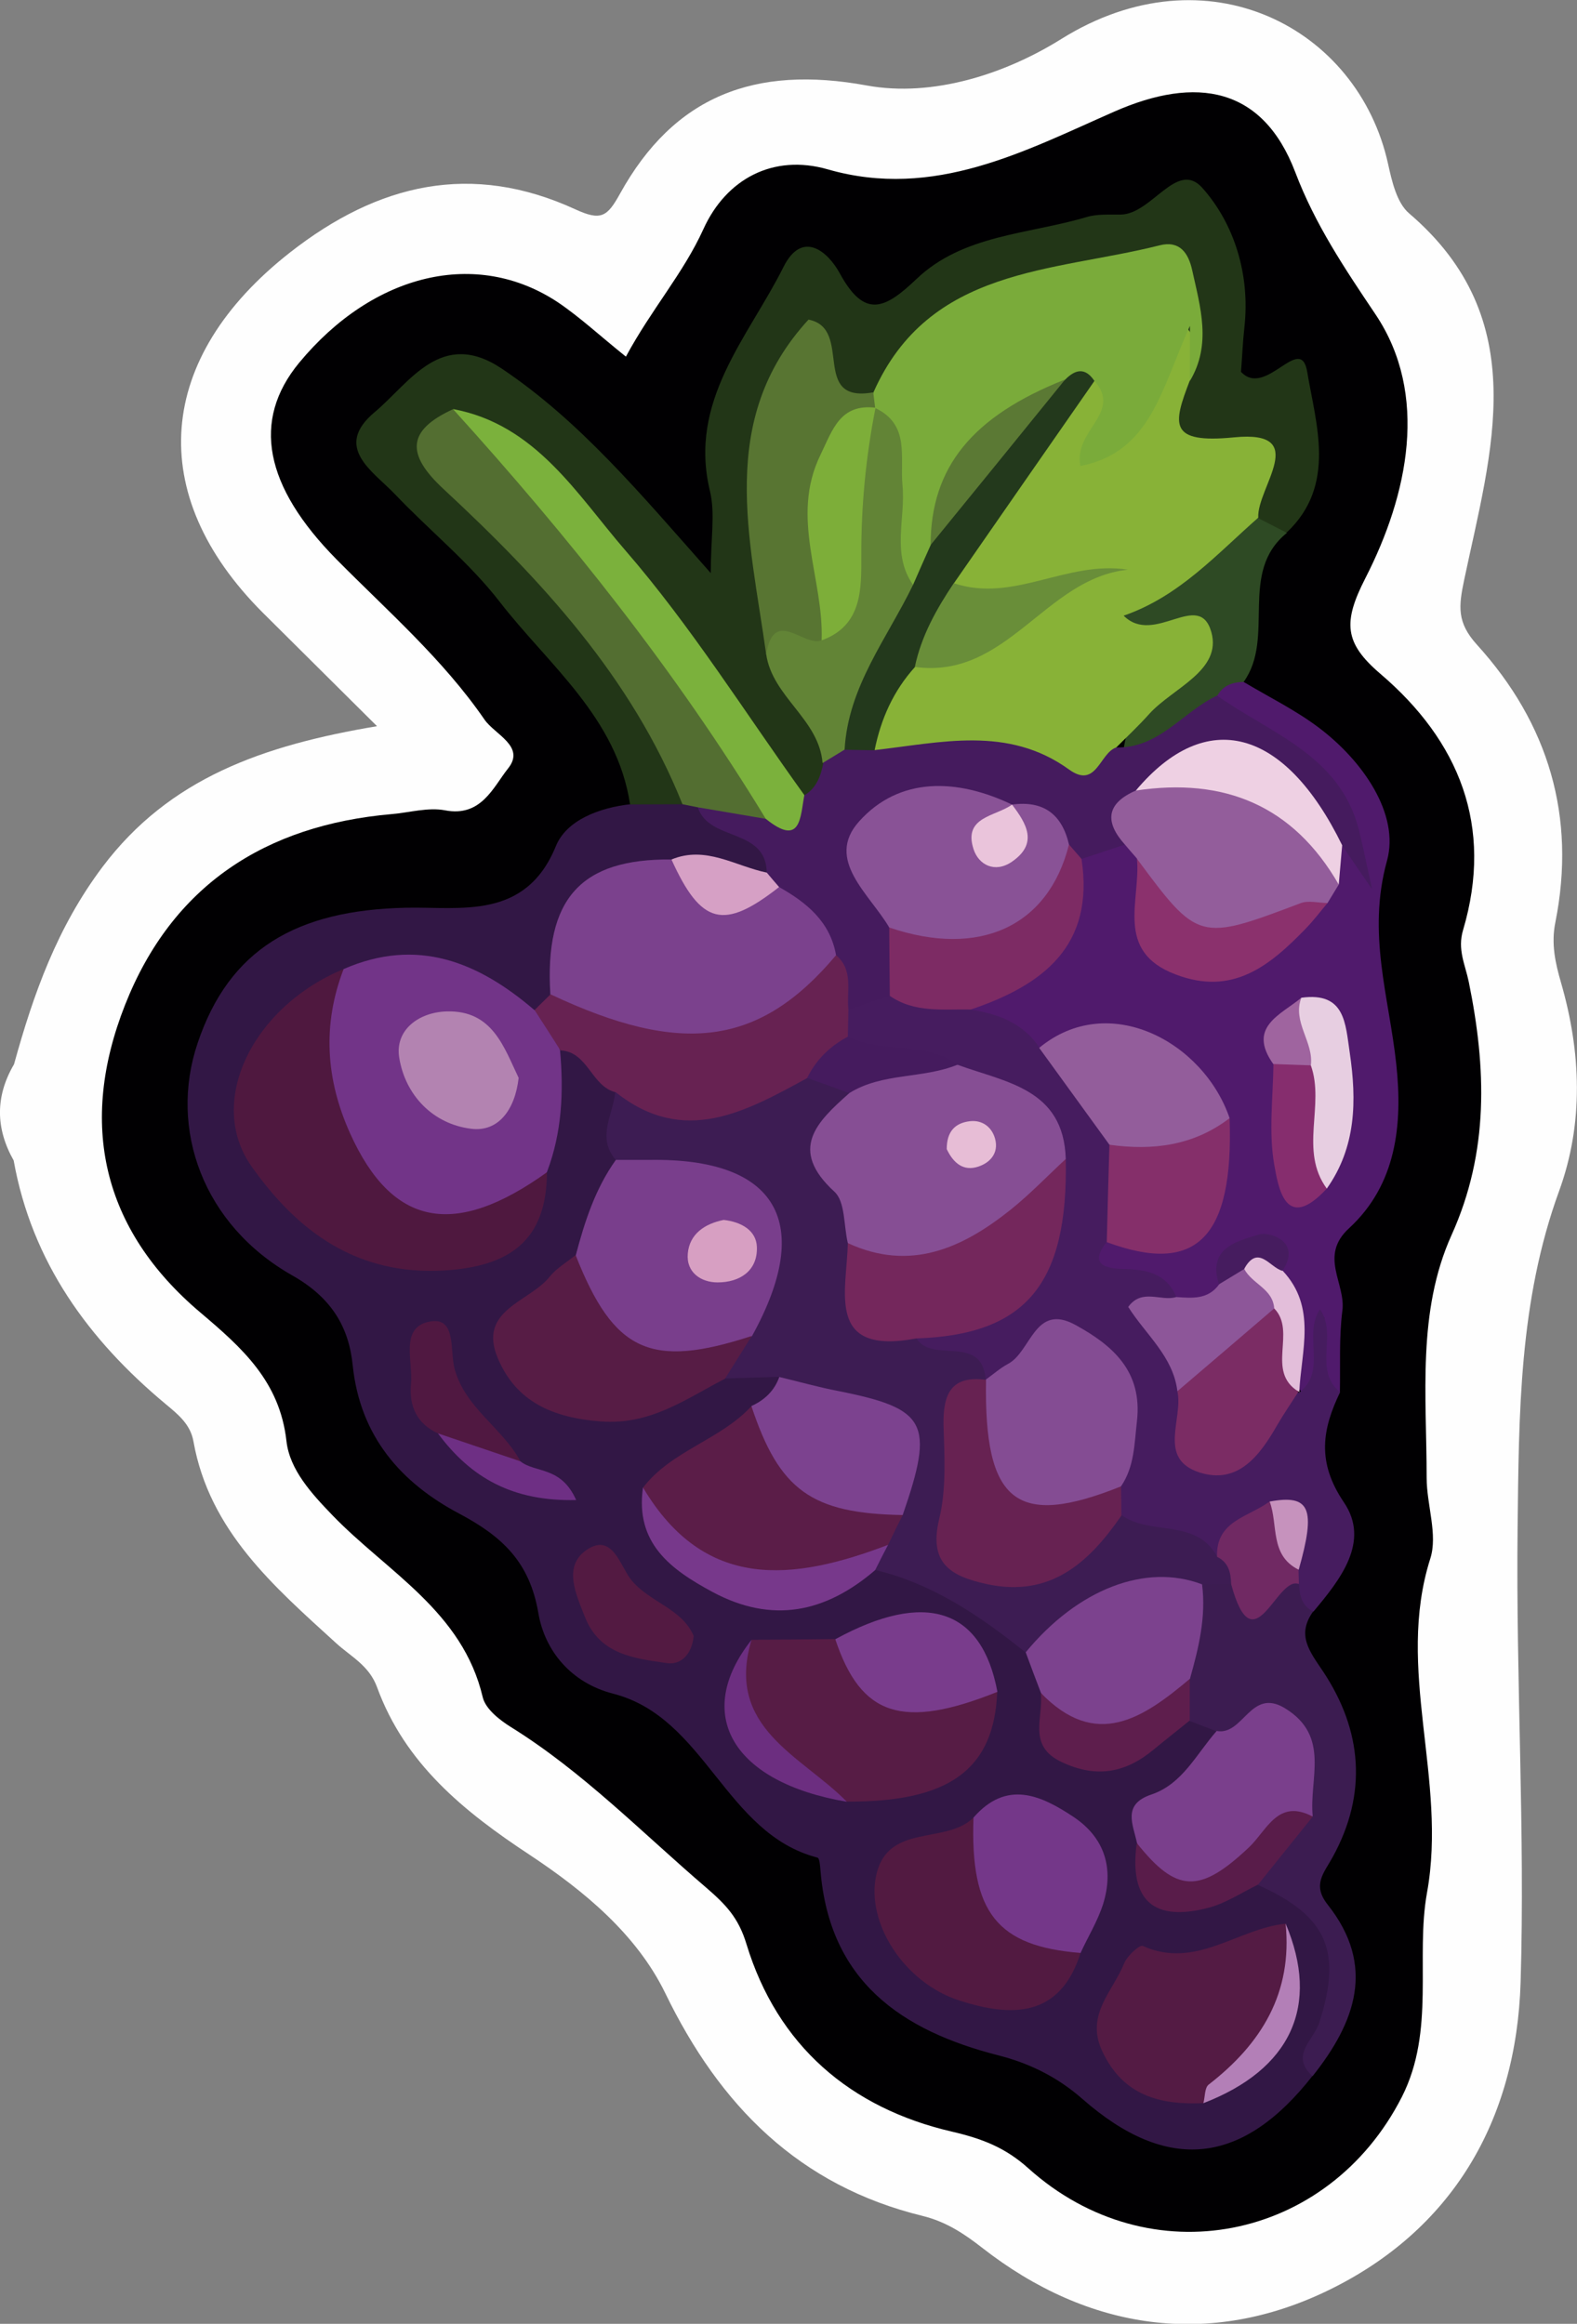 <?xml version="1.0" encoding="utf-8"?>
<!-- Generator: Adobe Illustrator 23.0.2, SVG Export Plug-In . SVG Version: 6.00 Build 0)  -->
<svg version="1.1" id="Camada_1" xmlns="http://www.w3.org/2000/svg" xmlns:xlink="http://www.w3.org/1999/xlink" x="0px" y="0px"
	 viewBox="0 0 83.07 122.37" style="enable-background:new 0 0 83.07 122.37;" xml:space="preserve">
<rect x="0" y="0" width="83.07" height="122.37" fill="#808080" stroke="none"/>
<style type="text/css">
	.st0{fill:#FEFEFE;}
	.st1{fill:#464646;}
	.st2{fill:#010002;}
	.st3{fill:#321745;}
	.st4{fill:#223617;}
	.st5{fill:#501A6C;}
	.st6{fill:#461C5F;}
	.st7{fill:#3C1C51;}
	.st8{fill:#2E4A24;}
	.st9{fill:#3D1C53;}
	.st10{fill:#451B5E;}
	.st11{fill:#723488;}
	.st12{fill:#7B418D;}
	.st13{fill:#4F183F;}
	.st14{fill:#793E8C;}
	.st15{fill:#536E31;}
	.st16{fill:#571C45;}
	.st17{fill:#672252;}
	.st18{fill:#541B44;}
	.st19{fill:#521A41;}
	.st20{fill:#5B1D48;}
	.st21{fill:#7C428E;}
	.st22{fill:#7A3F8C;}
	.st23{fill:#7C428F;}
	.st24{fill:#743789;}
	.st25{fill:#793C8C;}
	.st26{fill:#77388B;}
	.st27{fill:#531A42;}
	.st28{fill:#5E1E4D;}
	.st29{fill:#501841;}
	.st30{fill:#591C4A;}
	.st31{fill:#6C2E80;}
	.st32{fill:#D6A0C5;}
	.st33{fill:#B37FB7;}
	.st34{fill:#6E2F84;}
	.st35{fill:#88B237;}
	.st36{fill:#7AAB3A;}
	.st37{fill:#587532;}
	.st38{fill:#7BB13C;}
	.st39{fill:#628436;}
	.st40{fill:#935D9B;}
	.st41{fill:#7D2B64;}
	.st42{fill:#852F6A;}
	.st43{fill:#EED0E3;}
	.st44{fill:#8B316D;}
	.st45{fill:#8D5699;}
	.st46{fill:#E7CEE1;}
	.st47{fill:#862D6E;}
	.st48{fill:#E3BEDA;}
	.st49{fill:#9F649F;}
	.st50{fill:#864E94;}
	.st51{fill:#844C93;}
	.st52{fill:#74275C;}
	.st53{fill:#7B2C64;}
	.st54{fill:#702963;}
	.st55{fill:#C692BD;}
	.st56{fill:#895296;}
	.st57{fill:#23391C;}
	.st58{fill:#B383B1;}
	.st59{fill:#D79FC2;}
	.st60{fill:#698E39;}
	.st61{fill:#5B7934;}
	.st62{fill:#7DAE39;}
	.st63{fill:#E7BDD6;}
	.st64{fill:#EAC4DB;}
</style>
<g>
	<path class="st0" d="M0.74,56.04c1.02-3.7,2.27-7.21,4.66-10.39c3.52-4.67,8.44-6.4,14.46-7.41c-2.34-2.32-4.18-4.15-6.02-5.98
		c-6.25-6.25-5.62-13.43,1.43-18.96c4.67-3.66,9.58-4.78,15.03-2.28c1.35,0.62,1.68,0.41,2.36-0.82c2.85-5.15,7.1-6.78,12.99-5.7
		c3.49,0.64,7.32-0.61,10.26-2.45c7.65-4.77,15.63-0.61,17.21,6.59c0.2,0.91,0.46,2.04,1.1,2.59c6.57,5.61,4.33,12.55,2.91,19.29
		c-0.3,1.42-0.39,2.26,0.67,3.43c3.77,4.15,5.24,9.06,4.13,14.62c-0.23,1.13,0,2.15,0.3,3.18c1.06,3.67,1.2,7.39-0.1,10.96
		c-2.12,5.81-2.12,11.73-2.19,17.83c-0.09,7.95,0.4,15.89,0.16,23.83c-0.22,7.37-3.66,13.09-10.12,16.23
		c-6.24,3.03-12.63,2.15-18.25-2.24c-0.96-0.75-1.91-1.37-3.12-1.67c-6.52-1.59-10.69-5.8-13.57-11.74
		c-1.51-3.1-4.29-5.39-7.13-7.27c-3.49-2.3-6.58-4.81-8.05-8.84c-0.42-1.14-1.37-1.6-2.15-2.31c-3.28-2.99-6.68-5.91-7.52-10.63
		c-0.16-0.9-0.81-1.42-1.46-1.96c-4.07-3.39-7.05-7.48-8.01-12.83C-0.24,59.41-0.25,57.73,0.74,56.04z"/>
	<path class="st1" d="M0.73,61.1"/>
	<path class="st2" d="M32.97,18.78c1.36-2.52,3.02-4.38,4.08-6.71c1.2-2.65,3.68-3.98,6.56-3.15c5.61,1.61,10.41-0.99,15.08-3.04
		c4.34-1.91,7.83-1.3,9.54,3.19c1.04,2.74,2.59,5.05,4.23,7.49c2.82,4.21,1.72,9.48-0.54,13.89c-1.18,2.31-1.12,3.4,0.79,5.03
		c4.15,3.54,5.98,8.02,4.36,13.49c-0.31,1.03,0.11,1.82,0.3,2.74c0.92,4.51,1.08,8.93-0.91,13.33c-1.82,4.04-1.31,8.47-1.31,12.78
		c0,1.43,0.6,2.99,0.19,4.26c-1.85,5.83,0.91,11.61-0.17,17.58c-0.62,3.43,0.45,7.25-1.32,10.75c-3.88,7.63-13.3,9.5-19.68,3.77
		c-1.21-1.09-2.43-1.56-4.02-1.93c-5.36-1.24-9.2-4.53-10.83-9.88c-0.42-1.39-1.09-2.08-2.12-2.97c-3.38-2.89-6.49-6.1-10.31-8.47
		c-0.59-0.37-1.31-0.94-1.46-1.55c-1.06-4.53-5.03-6.6-7.91-9.58c-1.1-1.14-2.26-2.4-2.43-3.91c-0.35-3.14-2.32-4.9-4.53-6.77
		c-5.19-4.38-6.44-9.96-3.97-16.21c2.48-6.28,7.38-9.46,14.04-10.04c0.94-0.08,1.92-0.37,2.81-0.2c1.91,0.37,2.54-1.22,3.32-2.2
		c0.94-1.17-0.7-1.79-1.24-2.58c-2.19-3.18-5.1-5.71-7.79-8.43c-3.81-3.86-4.48-7.32-1.97-10.36c3.91-4.72,9.35-6.02,13.63-3.18
		C30.56,16.71,31.62,17.7,32.97,18.78z"/>
	<path class="st3" d="M69.14,109.31c-3.69,4.71-7.64,5.15-12.12,1.22c-1.31-1.15-2.77-1.87-4.4-2.29c-5.16-1.31-8.93-3.93-9.4-9.75
		c-0.02-0.24-0.05-0.65-0.16-0.67c-4.88-1.27-5.88-7.37-10.75-8.63c-2.23-0.57-3.61-2.26-3.95-4.24c-0.46-2.7-1.9-4.04-4.18-5.25
		c-3.04-1.61-5.21-4.05-5.6-7.8c-0.2-1.99-1.09-3.55-3.17-4.73c-4.71-2.66-6.53-7.71-5-12.24c1.66-4.94,5.2-7.01,10.99-7.13
		c2.85-0.06,6.28,0.67,7.88-3.24c0.56-1.38,2.3-2.03,3.93-2.21c0.75-0.69,1.64-0.86,2.62-0.74c0.37,0.05,0.73,0.16,1.08,0.3
		c1.13,0.66,2.32,1.27,3.32,2.12c0.83,0.71,1.75,1.6,0.02,2.42c-1.61,0.22-3.16-0.41-4.76-0.28c-4.33,0.33-4.86,0.88-6.09,6.38
		c-0.25,0.5-0.63,0.84-1.19,0.96c-3.17-1.12-6.14-3.35-9.8-1.74c-4.21,2.27-6.03,5.88-4.45,8.89c2.11,4.02,8.05,6.48,11.67,4.84
		c1.78-0.8,2.26-2.34,2.41-4.1c0.53-1.9,0.49-3.89,0.88-5.81c2.47-2.45,2.61,0.81,3.79,1.54c0.52,1.34,0.16,2.71,0.14,4.07
		c-0.4,1.84-1.21,3.52-1.98,5.21c-0.48,0.84-1.25,1.39-1.96,2.01c-0.89,0.77-1.98,1.49-1.5,2.91c0.46,1.35,1.61,1.95,2.91,2.32
		c2.9,0.83,5.25-0.73,7.73-1.74c1.15-0.08,2.42-0.95,3.35,0.48c0.15,1.01-0.46,1.62-1.14,2.2c-1.61,1.65-4.14,2.18-5.29,4.38
		c0.86,3.6,4.59,5.72,8,4.53c1.11-0.39,2.01-1.24,3.21-1.42c3.37,0.39,6.03,2.08,8.31,4.49c0.57,0.7,0.93,1.49,1.08,2.38
		c0.6,3.46,1.78,4.08,4.68,2.39c0.82-0.48,1.51-1.18,2.51-1.3c0.74,0.01,1.35,0.21,1.62,0.98c-0.13,1.97-1.36,3.23-3.01,3.88
		c-1.35,0.53-1.01,1.26-0.74,2.15c0.07,2.32,1.14,3.13,3.35,2.28c0.86-0.33,1.7-0.72,2.65-0.72c3.88,1.93,4.88,4.23,3.48,7.99
		C69.75,107.52,69.15,108.32,69.14,109.31z"/>
	<path class="st4" d="M35.95,42.35c-0.92,0-1.84,0.01-2.76,0.01c-0.69-4.57-4.27-7.32-6.86-10.66c-1.6-2.07-3.69-3.75-5.51-5.66
		c-1.17-1.23-3.3-2.48-1.08-4.34c1.85-1.55,3.5-4.42,6.69-2.29c4.1,2.75,7.24,6.51,11.01,10.77c0-1.85,0.24-3.14-0.04-4.31
		c-1.16-4.77,2.01-8.09,3.87-11.81c0.98-1.96,2.33-0.84,2.97,0.34c1.31,2.4,2.38,1.87,4.04,0.29c2.45-2.34,5.9-2.35,8.96-3.26
		c0.56-0.17,1.19-0.12,1.79-0.13c1.65-0.02,2.96-2.9,4.3-1.41c1.68,1.88,2.53,4.57,2.22,7.34c-0.09,0.81-0.12,1.63-0.18,2.35
		c1.31,1.41,3.14-2.09,3.49,0.01c0.45,2.72,1.56,5.95-1.07,8.44c-1.06,0.15-1.97,0.08-1.96-1.34c-0.16-1.08,0.97-2.65-1.38-2.84
		c-3.43-0.28-3.42-0.39-2.41-4.06c0.43-1.02,0.46-2.09,0.34-3.17c-0.22-1.9-1.15-2.63-3.15-2.39c-5.31,0.63-9.84,2.63-13.19,6.93
		c-2.01,0.77-2.46-1.23-3.89-2.51c-2.54,5.24-1.57,10.35-1.15,15.41c0.83,2.12,2.96,3.62,2.91,6.15c-0.09,0.74-0.32,1.39-1.08,1.7
		c-1.81,0.08-2.28-1.49-3.11-2.57c-3.9-5.1-7.43-10.5-12.29-14.8c-0.95-0.84-1.65-2.12-3.22-1.9c-1.97,1.58-0.16,2.52,0.71,3.37
		c3.29,3.27,6.58,6.54,8.95,10.56C34.9,38.33,36.59,39.95,35.95,42.35z"/>
	<path class="st5" d="M65.51,35.91c1.32,0.79,2.73,1.48,3.95,2.4c2.33,1.75,4.28,4.57,3.6,7.02c-1.06,3.84,0.11,7.16,0.49,10.71
		c0.34,3.16,0.02,6.33-2.49,8.64c-1.6,1.47-0.16,2.9-0.35,4.34c-0.18,1.41-0.1,2.86-0.13,4.3c-2.18-0.91-0.73-2.54-0.83-3.95
		c-0.87,1.23,0.71,3.11-1.07,4.02c-1.83-1.55-0.9-3.76-1.35-5.64c0.15-0.79,0.01-1.52-0.93-1.54c-1.3-0.02-1.71,1.11-2.21,2.06
		c-0.72,0.72-1.57,0.68-2.45,0.42c-1-0.57-2.13-0.78-3.18-1.21c-1.07-0.44-1.81-1.14-0.6-2.27c5.22-0.2,5.86-0.84,5.9-5.92
		c-1.89-4.11-3.79-4.89-9.05-3.69c-1.44-0.61-2.89-1.19-3.81-2.57c0.06-0.5,0.3-0.95,0.77-1.1c3.36-1.04,4.21-3.83,4.82-6.81
		c0.59-0.82,1.37-1.23,2.39-1.11c0.56,0.13,0.98,0.44,1.27,0.93c0.93,1.84-0.44,4.84,2.61,5.59c2.91,0.72,4.47-1.48,6.17-3.24
		c0.27-0.4,0.53-0.8,0.67-1.26c0.2-0.63,0.38-1.28,0.97-1.68c0.79-0.02,1,0.47,0.99,0.83c-1.26-2.22-2.52-4.73-5.24-6.12
		c-1.12-0.57-2.54-0.97-2.58-2.65C64.2,35.63,64.72,35.33,65.51,35.91z"/>
	<path class="st6" d="M58.3,65.4c-0.94,1.17-0.09,1.39,0.82,1.42c1.22,0.03,2.31,0.19,2.85,1.49c-0.11,0.56-1.65,0.35-0.8,1.41
		c0.83,1.04,1.41,2.17,1.59,3.49c0.29,1.08-0.44,2.64,1.05,3.13c1.39,0.45,2.05-0.88,2.82-1.76c0.4-0.45,0.8-0.88,1.34-1.16
		c0.16-0.03,0.32-0.07,0.48-0.1c1.48-1.16,0.17-3.02,1.08-4.37c0.95,1.33-0.38,3.19,1.06,4.36c-0.94,1.96-1.24,3.67,0.2,5.8
		c1.4,2.06-0.18,4.06-1.6,5.75c-1,0.28-1.13-0.48-1.36-1.12c-0.05-0.33-0.06-0.66-0.03-0.99c-0.13-0.95,1.25-2.35-0.82-2.71
		c-1.33,0.34-1.88,1.8-3.18,2.15c-1.66-0.73-3.69-0.64-4.99-2.2c-0.25-0.46-0.35-0.96-0.34-1.48c0.06-0.95,0.38-1.87,0.44-2.83
		c0.12-1.75-0.09-3.33-1.7-4.43c-1.73-1.18-2.58,0.43-3.73,1.1c-0.53,0.31-1.07,0.52-1.7,0.37c-1.09-0.93-3.34-0.1-3.57-2.34
		c4.44-1.32,7.41-3.82,7.07-8.92c-0.08-3.41-2.99-3.75-5.23-4.82c-1.82-0.66-4.03-0.19-5.51-1.85c-0.3-0.53-0.33-1.09-0.13-1.66
		c0.55-0.94,1.42-1.3,2.46-1.3c1.49,0.24,3.07,0.22,4.3,1.34c1.45,0.23,2.75,0.73,3.6,2.02c2.24,1.4,4.05,3.12,4.47,5.91
		C59.27,62.61,59.61,64.18,58.3,65.4z"/>
	<path class="st7" d="M68.43,83.42c0.02,0.6,0.15,1.14,0.74,1.44c-0.88,1.23-0.2,2.08,0.52,3.15c2.07,3.11,2.35,6.44,0.51,9.78
		c-0.47,0.86-1.09,1.46-0.26,2.51c2.55,3.22,1.46,6.19-0.8,9.03c-1.21-1.1,0.07-1.92,0.35-2.81c1.22-3.77,0.43-5.62-3.22-7.26
		c-0.51-1.91,1.74-2.56,1.89-4.17c0.08-3.87,0.08-3.87-4.07-3.92c-0.48-0.18-0.95-0.37-1.43-0.55c-0.61-0.58-0.79-1.32-0.79-2.12
		c0.22-1.67,0.43-3.35,1.15-4.91c0.36-0.46,0.84-0.6,1.4-0.55C65.64,84.33,67.1,83.15,68.43,83.42z"/>
	<path class="st8" d="M65.51,35.91c-0.58,0.01-1.09,0.18-1.39,0.73c-1.07,1.97-2.47,3.42-4.98,3.05c0.32-1.8,0.32-1.8,3.13-5.34
		c-0.5-1.1-1.69-0.47-2.45-0.87c-0.81-0.43-1.18-1.23-0.46-1.64c2.41-1.38,3.81-4.29,6.93-4.55c0.5,0.26,1,0.51,1.5,0.77
		C65.21,30.14,67.2,33.56,65.51,35.91z"/>
	<path class="st9" d="M64.85,83.41c-0.51,0.01-1.03,0.02-1.54,0.02c-3.65-0.24-6.1,2.63-9.29,3.58c-2.39-1.91-4.89-3.62-7.93-4.34
		c-0.38-0.67-0.08-1.28,0.13-1.91c0.24-0.61,0.5-1.21,0.69-1.84c0.96-2.94,0.34-4.81-3.16-4.97c-1.05-0.05-2.06-0.5-2.71-1.45
		c-0.95,0.03-1.91,0.06-2.86,0.09c-0.48-1.18,0.47-1.96,0.8-2.92c2.3-5.45,1.52-6.85-4.33-7.72c-0.82-0.12-1.66-0.16-2.23-0.89
		c-1-1.18-0.12-2.37-0.01-3.56c3.38,0.66,6.63,0.29,9.75-1.19c0.95,0.39,2.34-0.24,2.85,1.2c-2.61,2.86,0.65,5.34,0.52,8.04
		c-0.65,2.5,0.4,4.05,2.73,4.9c0.82,1.4,3.43-0.24,3.66,2.16c-0.08,0.15-0.16,0.29-0.24,0.44c-1.9,2.42-1.11,5.27-1.03,7.9
		c0.05,1.62,3.19,1.96,5.26,0.81c1.09-0.61,1.51-2.27,3.15-1.99c1.51,1.12,3.91,0.16,5.04,2.17C65.38,81.93,65.21,82.62,64.85,83.41
		z"/>
	<path class="st10" d="M58.8,39.36c2.27,0.05,3.51-1.89,5.31-2.73c2.81,1.99,6.42,3.12,7.45,6.99c0.2,0.77,0.35,1.55,0.72,3.21
		c-0.88-1.28-1.24-1.8-1.59-2.32c-0.95-0.12-1.32-0.91-1.82-1.56c-2.79-3.61-4.61-3.85-8.34-1.15c-0.88,0.68-0.97,1.73-1.28,2.68
		c-0.76,0.25-1.52,0.5-2.28,0.75c-0.51-0.04-0.89-0.3-1.23-0.66c-0.59-0.77-1.32-1.34-2.28-1.56c-0.31-0.08-0.62-0.17-0.92-0.27
		c-0.59-0.12-1.18-0.19-1.78-0.2c-4.87-0.05-5.63,1.08-3.61,5.38c0.2,0.44,0.36,0.88,0.46,1.36c0.13,1.15,0.17,2.27-0.74,3.16
		c-0.73,0.24-1.46,0.48-2.18,0.73c-0.83-0.63-0.83-1.65-1.21-2.5c-0.52-1.5-1.69-2.48-2.84-3.48c-0.31-0.37-0.59-0.74-0.25-1.24
		c-0.04-2.38-3.06-1.62-3.63-3.44c1-1.13,2.1-0.29,3.16-0.15c0.91,0.3,1.7-0.07,2.47-0.49c0.63-0.39,0.85-1.02,0.98-1.7
		c0.3-0.67,0.74-1.19,1.5-1.35c0.5-0.14,1.02-0.2,1.54-0.23C50.63,37.07,54.65,39.27,58.8,39.36z"/>
	<path class="st11" d="M18.1,51.03c3.87-1.69,7.09-0.38,10.05,2.16c1.08,0.31,1.04,1.33,1.35,2.12c0.2,2.19,0.1,4.34-0.69,6.41
		c-2.72,3.99-6.56,4.24-9.69,0.63C16.05,58.82,15.64,54.25,18.1,51.03z"/>
	<path class="st12" d="M41.04,46.71c1.45,0.82,2.69,1.82,3,3.59c-1.14,3.48-6.28,6-10.44,4.92c-1.76-0.46-3.79-0.76-4.61-2.86
		c-0.31-5.03,1.6-7.15,6.37-7.1C36.95,46.98,38.8,47.59,41.04,46.71z"/>
	<path class="st13" d="M18.1,51.03c-1.13,2.94-0.94,5.82,0.35,8.67c2.21,4.88,5.48,5.53,10.36,2.03c-0.01,3.6-1.97,4.96-5.39,5.17
		c-4.61,0.28-7.75-2.05-10.17-5.48C10.85,58.03,13.3,53.02,18.1,51.03z"/>
	<path class="st14" d="M32.44,61.08c0.59,0,1.19,0,1.78,0c6.72-0.11,8.7,3.3,5.39,9.28c-1.95,1.9-4.14,2.14-6.55,1
		c-2.25-1.07-2.94-2.93-2.73-5.26C30.8,64.32,31.36,62.59,32.44,61.08z"/>
	<path class="st15" d="M40.34,43.12c-1.2-0.2-2.39-0.41-3.59-0.61c-0.27-0.05-0.53-0.11-0.8-0.16c-2.68-6.69-7.44-11.82-12.6-16.61
		c-1.95-1.81-1.93-3.07,0.51-4.19c4.88,3.37,8.18,8.2,11.67,12.82c1.43,1.89,2.45,4.06,4.04,5.85
		C40.27,40.99,40.91,41.94,40.34,43.12z"/>
	<path class="st16" d="M39.59,86.35c1.47-0.01,2.94-0.02,4.4-0.04c2.05,3.39,5.52,2.4,8.54,2.77c-0.16,4.1-2.52,5.82-7.93,5.79
		c-0.78-0.53-1.68-0.83-2.49-1.31C38.75,91.59,38.33,90.41,39.59,86.35z"/>
	<path class="st17" d="M29,52.36c6.94,3.27,11.03,2.71,15.04-2.06c0.94,0.79,0.54,1.89,0.65,2.87c-0.01,0.48-0.02,0.95-0.03,1.43
		c-0.18,1.25-1.16,1.71-2.14,2.17c-3.25,1.77-6.49,3.6-10.08,0.75c-1.3-0.31-1.45-2.13-2.92-2.21c-0.45-0.71-0.9-1.41-1.36-2.12
		C28.43,52.91,28.72,52.64,29,52.36z"/>
	<path class="st18" d="M63.39,110.75c-2.3,0.1-4.24-0.4-5.33-2.74c-0.9-1.92,0.57-3.15,1.16-4.63c0.16-0.39,0.81-0.99,0.98-0.91
		c2.78,1.26,5-0.92,7.52-1.17C69.07,105.73,66.44,108.34,63.39,110.75z"/>
	<path class="st16" d="M30.32,66.09c2.01,5.1,3.95,6,9.28,4.26c-0.47,0.75-0.94,1.5-1.41,2.25c-2.07,1.07-3.93,2.46-6.57,2.25
		c-2.51-0.2-4.42-1.03-5.39-3.31c-1.1-2.58,1.68-2.97,2.74-4.33C29.33,66.77,29.87,66.46,30.32,66.09z"/>
	<path class="st19" d="M56.92,102.84c-1.09,3.45-3.68,3.37-6.37,2.51c-2.91-0.93-4.93-4.07-4.4-6.58c0.6-2.8,3.67-1.61,5.13-3.06
		C52.1,98.92,53.7,101.52,56.92,102.84z"/>
	<path class="st20" d="M47.55,79.78c-0.26,0.52-0.52,1.04-0.77,1.57c-2.17,1.55-4.5,2.64-7.26,2.15c-2.96-0.52-4.79-2.32-5.65-5.16
		c1.5-1.96,4.07-2.51,5.71-4.29C41.6,76.84,44.22,78.81,47.55,79.78z"/>
	<path class="st21" d="M54.03,87.01c2.74-3.33,6.32-4.71,9.29-3.58c0.22,1.72-0.18,3.35-0.64,4.98c-2.65,4.01-5.91,4.31-7.85,0.73
		C54.56,88.43,54.29,87.72,54.03,87.01z"/>
	<path class="st22" d="M64.09,91.15c1.41,0.26,1.78-2.3,3.59-1.2c2.43,1.48,1.26,3.73,1.47,5.7c-1.66-0.24-2.06,1.26-2.89,2.14
		c-2.74,2.88-4.94,2.63-6.37-0.75c-0.21-0.98-0.78-2.02,0.75-2.54C62.29,93.95,63.02,92.36,64.09,91.15z"/>
	<path class="st23" d="M47.55,79.78c-4.8-0.08-6.5-1.3-7.97-5.74c0.69-0.31,1.21-0.8,1.47-1.53c1.04,0.25,2.07,0.54,3.11,0.74
		C48.83,74.18,49.23,74.93,47.55,79.78z"/>
	<path class="st24" d="M56.92,102.84c-4.4-0.35-5.82-2.13-5.64-7.13c1.74-1.99,3.53-1.19,5.26-0.04c1.67,1.11,2.15,2.74,1.56,4.62
		C57.81,101.18,57.31,101.99,56.92,102.84z"/>
	<path class="st25" d="M52.54,89.09c-4.99,2-7.19,1.29-8.54-2.77C48.74,83.73,51.72,84.7,52.54,89.09z"/>
	<path class="st26" d="M33.87,78.33c3.26,5.48,7.92,4.92,12.91,3.02c-0.23,0.44-0.46,0.88-0.68,1.33c-2.61,2.24-5.42,2.84-8.57,1.15
		C35.32,82.64,33.45,81.26,33.87,78.33z"/>
	<path class="st27" d="M36.54,86.15c-0.09,0.95-0.66,1.53-1.39,1.43c-1.73-0.25-3.57-0.44-4.35-2.46c-0.48-1.22-1.16-2.68,0.14-3.53
		c1.32-0.86,1.73,0.86,2.29,1.58C34.18,84.37,35.93,84.69,36.54,86.15z"/>
	<path class="st28" d="M54.82,89.14c2.92,3.03,5.4,1.33,7.85-0.73c0,0.73,0,1.46,0,2.19c-0.63,0.51-1.27,1.01-1.9,1.53
		c-1.48,1.23-3.02,1.52-4.84,0.66C54.08,91.93,54.99,90.41,54.82,89.14z"/>
	<path class="st29" d="M23.07,75.48c-1.12-0.51-1.53-1.45-1.42-2.6c0.12-1.2-0.63-3.05,1.06-3.3c1.34-0.2,0.98,1.58,1.24,2.52
		c0.57,2.05,2.51,3.09,3.46,4.84C25.47,77.91,24.46,76.13,23.07,75.48z"/>
	<path class="st30" d="M59.88,97.05c2.1,2.64,3.32,2.68,5.93,0.21c0.93-0.89,1.51-2.57,3.34-1.6c-0.96,1.19-1.92,2.39-2.88,3.58
		c-0.84,0.41-1.65,0.95-2.54,1.2C60.8,101.24,59.46,100.11,59.88,97.05z"/>
	<path class="st31" d="M39.59,86.35c-1.41,4.65,2.64,6.1,5.02,8.53C38.59,93.86,36.48,90.28,39.59,86.35z"/>
	<path class="st32" d="M41.04,46.71c-2.92,2.29-4.11,1.99-5.67-1.45c1.81-0.75,3.36,0.35,5.02,0.69
		C40.6,46.2,40.82,46.46,41.04,46.71z"/>
	<path class="st33" d="M63.39,110.75c0.09-0.33,0.06-0.81,0.28-0.98c2.78-2.15,4.42-4.83,4.05-8.48
		C69.55,105.61,68.01,108.97,63.39,110.75z"/>
	<path class="st34" d="M23.07,75.48c1.45,0.49,2.89,0.98,4.34,1.47c0.79,0.63,2.14,0.24,2.94,2.04
		C27.02,79.07,24.81,77.83,23.07,75.48z"/>
	<path class="st35" d="M58.8,39.36c-0.88,0.29-1.04,2.21-2.49,1.16c-3.23-2.33-6.76-1.41-10.25-1.02c-0.88-2.17,0.35-3.52,1.83-4.79
		c3.51,0.12,5.2-3.9,8.68-3.86c-2.19-0.28-4.35,2.28-6.56,0.07c0.99-4.75,4.31-7.9,7.59-11.07c2.18,0.53,0.55,2.04,0.78,3.07
		c1.97-1.44,2.2-4.03,3.8-6.01c1.14,1.05,0.99,2.06,0.49,3.14c-0.89,2.31-1.12,3.32,2.34,2.98c4.07-0.4,1.18,2.66,1.27,4.23
		c-2.2,1.93-4.16,4.15-7.09,5.16c1.61,1.62,3.98-1.41,4.62,0.87c0.56,2.02-2.01,2.93-3.25,4.28C60,38.2,59.39,38.77,58.8,39.36z"/>
	<path class="st36" d="M62.68,20.06c0-0.7,0-1.4,0-2.9c-1.53,3.39-2.07,6.65-5.77,7.38c-0.37-1.91,2.23-2.78,0.74-4.49
		c-0.67-0.01-1.15,0.44-1.7,0.71c-3.33,1.86-6.29,3.99-6.24,8.38c-0.26,0.93-0.67,1.73-1.76,1.89c-1.56-0.84-1.25-2.37-1.34-3.72
		c-0.12-1.85,0.14-3.75-0.72-5.51c-0.08-0.39-0.04-0.77,0.12-1.14c2.94-6.62,9.45-6.32,15.07-7.74c1.06-0.27,1.52,0.4,1.72,1.31
		C63.23,16.18,63.83,18.14,62.68,20.06z"/>
	<path class="st37" d="M46,20.66c0.03,0.27,0.07,0.54,0.1,0.82c-0.08,0.15-0.17,0.3-0.25,0.45c-2.11,1.97-2.58,4.47-2.21,7.19
		c0.19,1.41,0.69,2.8,0.11,4.22c-0.82,1.3-2.24,0.81-3.39,1.12c-0.85-6.12-2.61-12.37,2.23-17.63C44.98,17.3,42.65,21.26,46,20.66z"
		/>
	<path class="st38" d="M40.34,43.12c-4.73-7.77-10.38-14.85-16.48-21.58c4.37,0.81,6.54,4.51,9.07,7.43
		c3.48,4.01,6.32,8.57,9.44,12.9C42.15,43.03,42.2,44.62,40.34,43.12z"/>
	<path class="st39" d="M40.36,34.45c0.41-2.5,1.98-0.36,2.92-0.73c1.33-2.03,1-4.35,1.12-6.59c0.11-2.04,0.12-4.08,1.71-5.66
		c0,0-0.02,0.01-0.02,0.01c1.86,0.87,1.31,2.58,1.45,4.08c0.17,1.75-0.59,3.59,0.55,5.23c0.08,3.43-2.22,5.87-3.61,8.69
		c-0.38,0.23-0.76,0.47-1.15,0.7C43.14,37.86,40.69,36.71,40.36,34.45z"/>
	<path class="st40" d="M59.26,44.48c-1.08-1.2-0.99-2.17,0.57-2.85c5.09-2.02,8.79-0.31,10.69,4.95c-0.2,0.32-0.39,0.65-0.59,0.97
		c-0.45,0.16-0.9,0.33-1.3,0.59c-4.6,2.97-6.93,2.2-8.74-2.93C59.68,44.97,59.47,44.73,59.26,44.48z"/>
	<path class="st40" d="M58.44,60.28c-1.23-1.7-2.47-3.4-3.7-5.1c3.65-3.02,8.66-0.32,10.03,3.7C63.13,61.5,61.02,61.97,58.44,60.28z
		"/>
	<path class="st41" d="M46.87,52.44c-0.01-1.2-0.02-2.4-0.03-3.6c3.81-0.04,7.23-0.93,9.47-4.37c0.22,0.25,0.44,0.51,0.66,0.76
		c0.7,4.59-2.04,6.65-5.83,7.93C49.68,53.13,48.18,53.35,46.87,52.44z"/>
	<path class="st42" d="M58.44,60.28c2.28,0.32,4.44,0.05,6.33-1.4c0.22,6.3-1.74,8.28-6.47,6.53C58.34,63.7,58.39,61.99,58.44,60.28
		z"/>
	<path class="st43" d="M70.52,46.58c-2.4-4.17-6.04-5.65-10.69-4.95c3.7-4.41,7.84-3.31,10.87,2.88
		C70.64,45.2,70.58,45.89,70.52,46.58z"/>
	<path class="st44" d="M59.89,45.22c3.22,4.35,3.28,4.36,8.62,2.34c0.42-0.16,0.95-0.01,1.42-0.01c-0.38,0.45-0.74,0.93-1.15,1.35
		c-1.88,1.94-3.84,3.57-6.86,2.41C58.69,50.09,60.1,47.4,59.89,45.22z"/>
	<path class="st45" d="M62.02,73.26c-0.22-1.83-1.66-2.97-2.59-4.44c0.73-1,1.73-0.27,2.53-0.52c0.84,0.06,1.68,0.14,2.26-0.67
		c0.25-0.74,0.72-1.16,1.55-1.03c1.1,0.4,1.86,1.02,1.59,2.35C65.89,70.76,64.9,73.19,62.02,73.26z"/>
	<path class="st46" d="M68.55,52.54c2.32-0.32,2.32,1.37,2.55,2.9c0.37,2.52,0.34,4.96-1.21,7.15c-2.86-1.34-1.31-3.97-1.76-6.01
		C68.17,55.23,67.49,53.79,68.55,52.54z"/>
	<path class="st47" d="M69.05,56.1c0.75,2.1-0.63,4.48,0.84,6.49c-2.17,2.34-2.55-0.03-2.77-1.27c-0.3-1.72-0.06-3.53-0.04-5.3
		C67.75,55.45,68.41,55.46,69.05,56.1z"/>
	<path class="st48" d="M67.12,68.9c-0.07-1.04-1.17-1.29-1.58-2.08c0.69-1.45,0.89-1.45,2.02,0.09c1.82,1.93,0.98,4.22,0.88,6.4
		c0,0-0.04-0.04-0.04-0.04C66,72.4,66.93,70.54,67.12,68.9z"/>
	<path class="st49" d="M69.05,56.1c-0.66-0.02-1.32-0.05-1.98-0.07c-1.38-1.95,0.38-2.58,1.48-3.49
		C68.06,53.82,69.21,54.87,69.05,56.1z"/>
	<path class="st6" d="M67.55,66.92c-0.67-0.18-1.28-1.43-2.02-0.09c-0.44,0.27-0.88,0.53-1.32,0.8c-0.64-1.94,1.03-2.29,2.13-2.63
		C66.83,64.85,68.61,65.35,67.55,66.92z"/>
	<path class="st50" d="M44.66,65.46c-0.22-0.92-0.13-2.17-0.7-2.7c-2.45-2.24-0.93-3.68,0.77-5.19c1.43-2.32,3.67-1.54,5.71-1.5
		c2.53,0.93,5.59,1.25,5.7,4.96c-1.2,2.95-3.55,4.63-6.44,5.57C47.88,67.19,45.97,67.46,44.66,65.46z"/>
	<path class="st51" d="M51.94,72.64c0.39-0.28,0.75-0.6,1.16-0.82c1.22-0.64,1.4-3.23,3.55-2.05c1.95,1.07,3.54,2.43,3.24,5.07
		c-0.14,1.2-0.13,2.39-0.84,3.43c-1.73,2.54-4.01,2.15-6.19,0.9c-2.1-1.2-2.32-3.56-0.92-6.51L51.94,72.64z"/>
	<path class="st52" d="M44.66,65.46c3.29,1.52,6.04,0.27,8.59-1.77c1.02-0.82,1.93-1.77,2.89-2.66c0.13,6.59-2.1,9.26-7.87,9.45
		C43.49,71.38,44.6,68.04,44.66,65.46z"/>
	<path class="st17" d="M51.94,72.66c-0.11,6.48,1.6,7.82,7.11,5.61c0.01,0.51,0.02,1.03,0.02,1.54c-1.72,2.49-3.75,4.34-7.12,3.6
		c-1.85-0.41-3.04-1.07-2.48-3.41c0.39-1.59,0.28-3.33,0.23-5C49.68,73.38,50.12,72.42,51.94,72.66z"/>
	<path class="st53" d="M67.12,68.9c1.2,1.23-0.47,3.31,1.28,4.38c-0.37,0.58-0.77,1.16-1.12,1.76c-0.92,1.61-2.07,3.16-4.12,2.49
		c-2.2-0.73-0.82-2.81-1.14-4.27C63.72,71.81,65.42,70.36,67.12,68.9z"/>
	<path class="st54" d="M64.85,83.41c-0.01-0.6-0.14-1.14-0.74-1.43c-0.07-1.91,1.67-2.09,2.76-2.91c1.41,0.81,1.13,2.35,1.53,3.59
		c0.01,0.25,0.01,0.5,0.02,0.75C67.24,82.95,66.04,87.82,64.85,83.41z"/>
	<path class="st10" d="M50.45,56.06c-1.84,0.76-3.96,0.41-5.71,1.5c-0.74-0.27-1.48-0.53-2.22-0.8c0.47-0.96,1.2-1.67,2.14-2.17
		C46.48,55.51,48.71,54.79,50.45,56.06z"/>
	<path class="st55" d="M68.41,82.66c-1.54-0.76-1.07-2.37-1.53-3.59C69.01,78.68,69.33,79.43,68.41,82.66z"/>
	<path class="st56" d="M56.31,44.47c-1.08,4.31-4.71,5.99-9.47,4.37c-1.02-1.75-3.4-3.56-1.59-5.58c2.13-2.38,5.18-2.27,8.06-0.89
		c-0.24,0.47-0.4,0.97-1.12,2.12c0.98-1.06,0.84-1.67,1.11-2.12C54.97,42.14,55.94,42.88,56.31,44.47z"/>
	<path class="st57" d="M44.49,39.48c0.18-3.32,2.24-5.86,3.61-8.69c0.3-0.69,0.61-1.39,0.92-2.08c1.18-3.86,4.02-6.39,7.09-8.72
		c0.54-0.55,1.06-0.65,1.54,0.07c-2.47,3.55-4.94,7.1-7.4,10.65c-0.01,1.78-0.5,3.34-2.05,4.41c-1.14,1.26-1.8,2.74-2.13,4.39
		C45.54,39.5,45.02,39.49,44.49,39.48z"/>
	<path class="st58" d="M27.32,56.76c-0.19,1.68-1.07,2.86-2.5,2.68c-2.02-0.25-3.47-1.77-3.79-3.74c-0.24-1.47,1.04-2.4,2.5-2.44
		C25.95,53.19,26.55,55.16,27.32,56.76z"/>
	<path class="st59" d="M38.12,64.24c0.91,0.1,1.72,0.54,1.75,1.43c0.04,1.26-0.91,1.86-2.07,1.86c-0.88,0-1.66-0.53-1.57-1.52
		C36.32,64.98,37.12,64.44,38.12,64.24z"/>
	<path class="st60" d="M48.19,35.12c0.34-1.63,1.14-3.05,2.05-4.41c3.15,1.06,5.96-1.22,9.17-0.71
		C55.05,30.45,53.06,35.79,48.19,35.12z"/>
	<path class="st61" d="M56.11,19.98c-2.36,2.91-4.72,5.82-7.09,8.72C49.03,24.6,51.21,21.92,56.11,19.98z"/>
	<path class="st62" d="M46.12,21.47c-0.51,2.58-0.76,5.17-0.75,7.81c0,1.7,0.07,3.66-2.09,4.44c0.12-3.25-1.68-6.46-0.06-9.77
		C43.86,22.63,44.25,21.25,46.12,21.47z"/>
	<path class="st63" d="M49.87,60.51c0-0.94,0.45-1.38,1.23-1.47c0.66-0.07,1.14,0.32,1.31,0.9c0.24,0.83-0.33,1.36-1.01,1.53
		C50.62,61.66,50.15,61.1,49.87,60.51z"/>
	<path class="st64" d="M53.31,42.37c0.77,1.01,1.39,2.05-0.01,3.01c-0.89,0.61-1.75,0.17-2.02-0.67C50.73,43,52.44,43,53.31,42.37
		C53.32,42.38,53.31,42.37,53.31,42.37z"/>
</g>
</svg>
